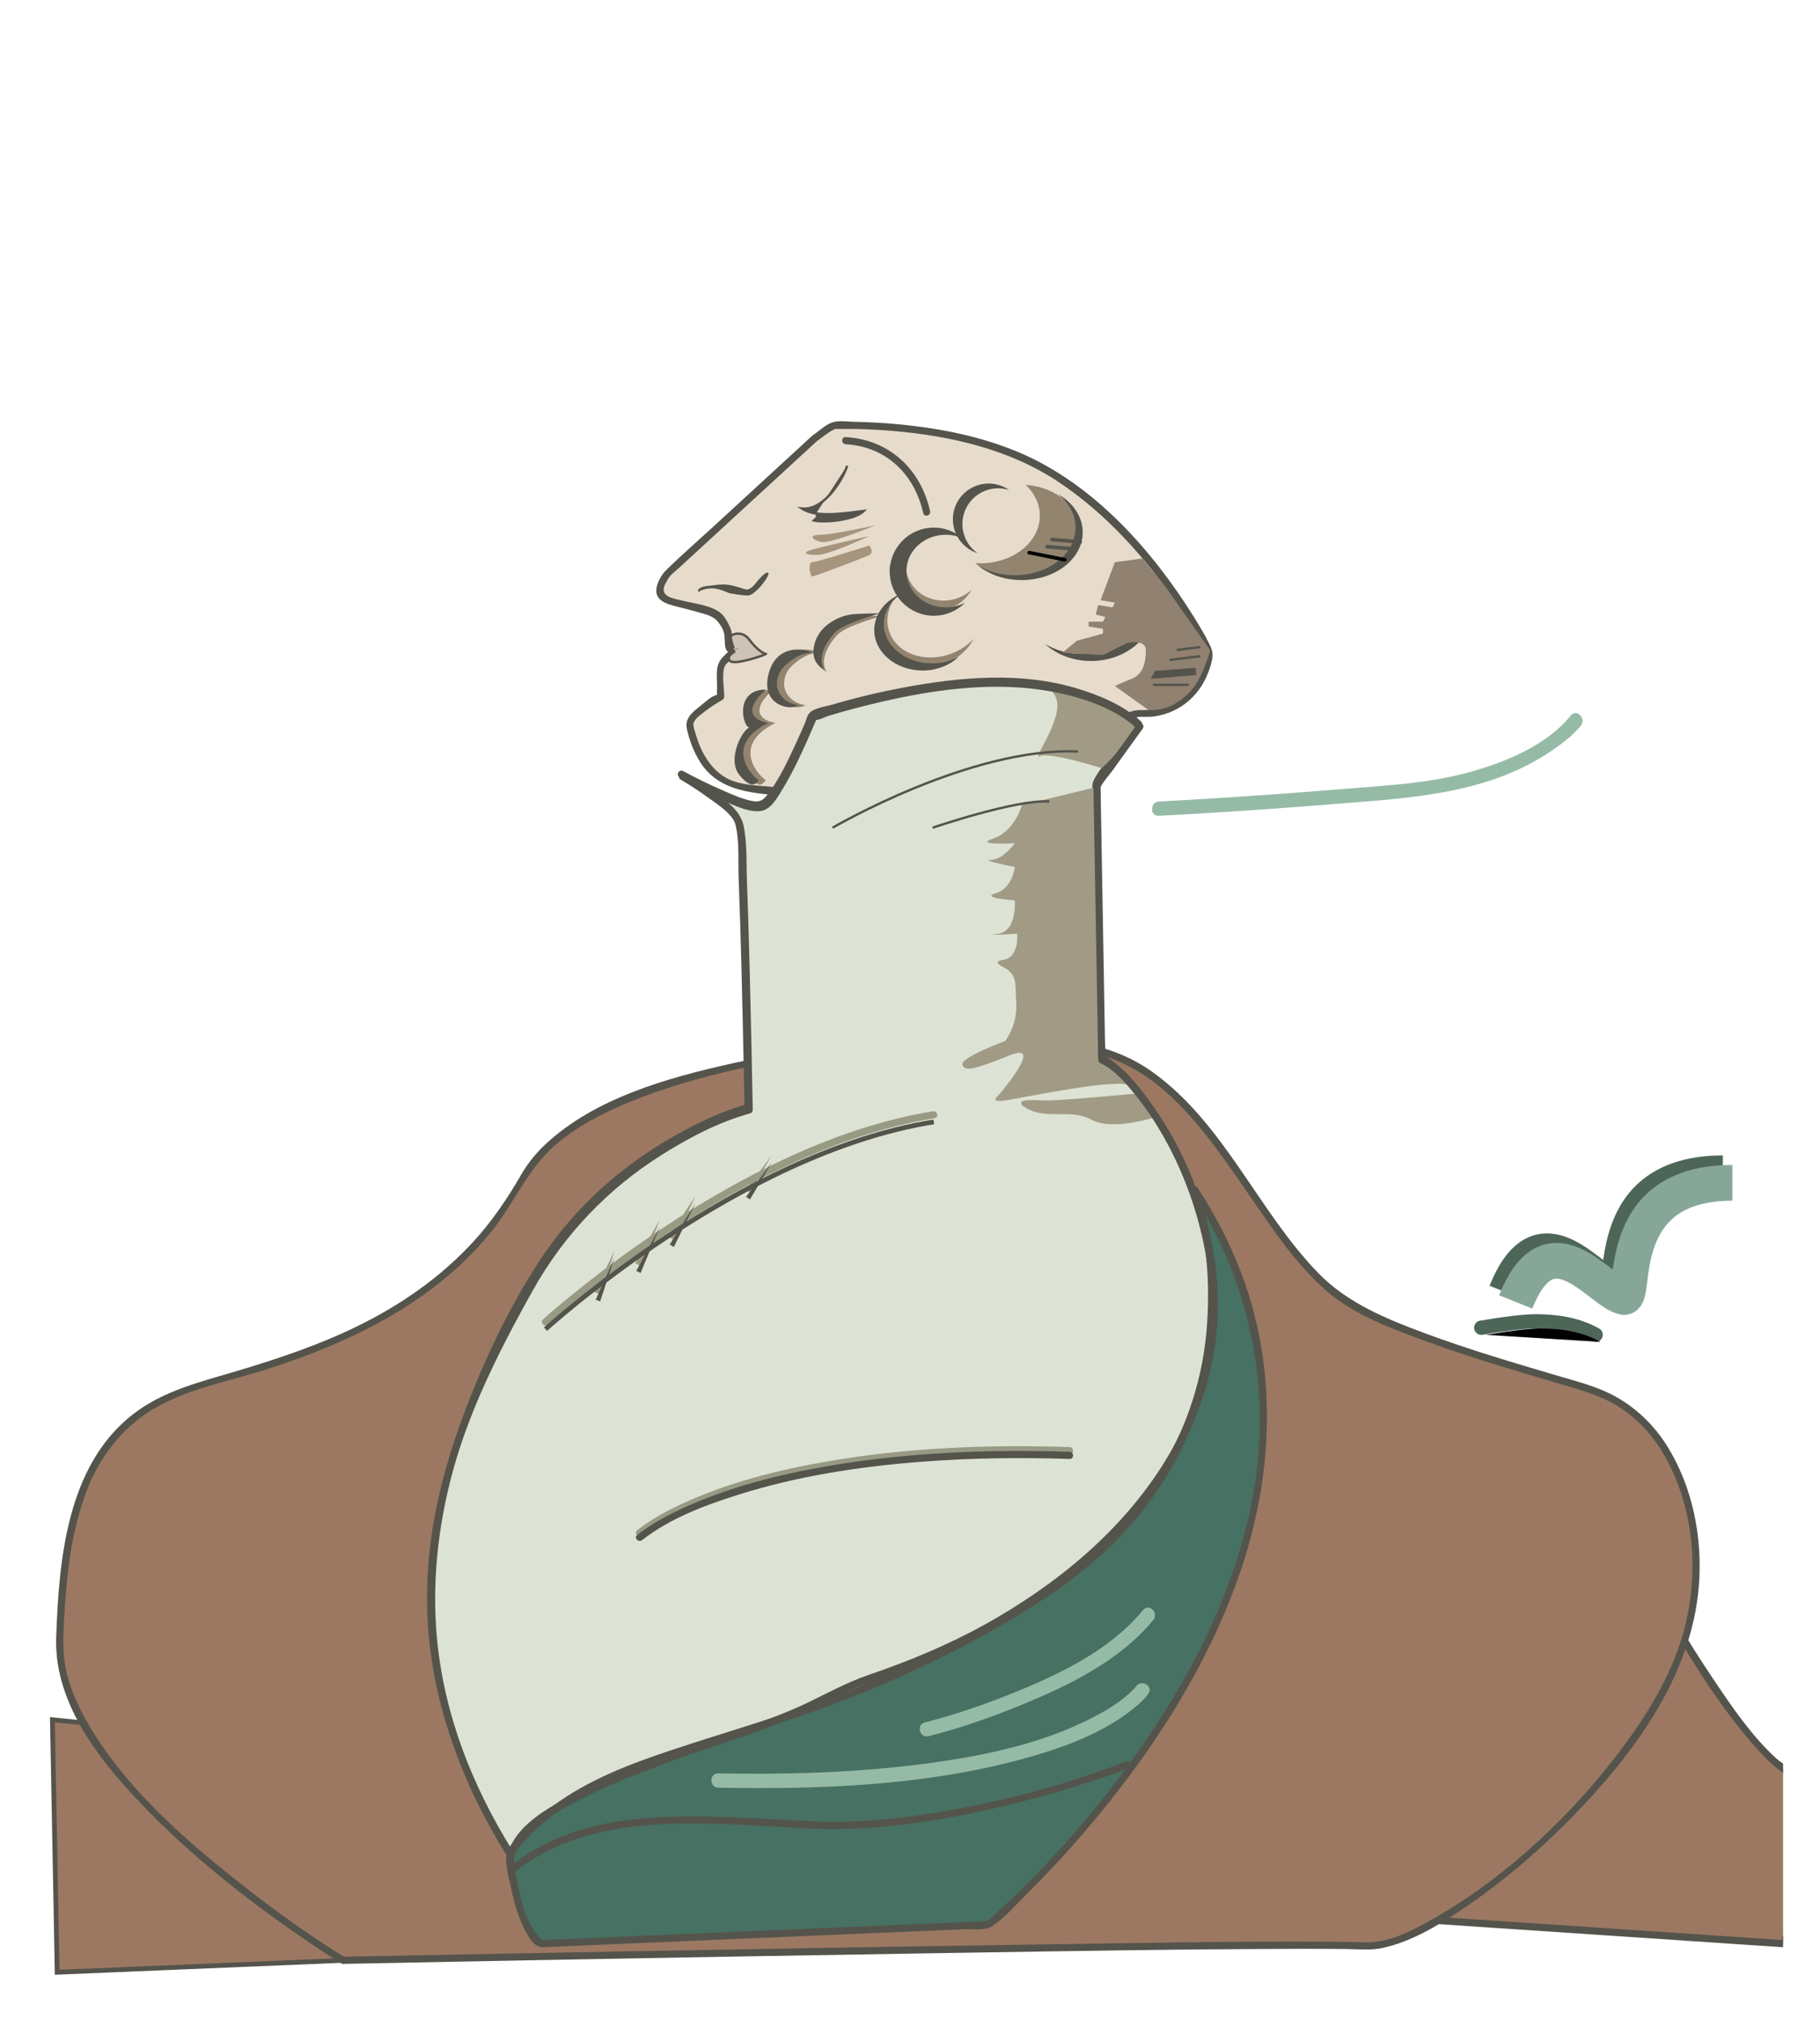 <?xml version="1.0" encoding="utf-8"?>
<!-- Generator: Adobe Illustrator 23.0.3, SVG Export Plug-In . SVG Version: 6.00 Build 0)  -->
<svg version="1.1" xmlns="http://www.w3.org/2000/svg" xmlns:xlink="http://www.w3.org/1999/xlink" x="0px" y="0px"
	 viewBox="0 0 764 848" style="enable-background:new 0 0 764 848;" xml:space="preserve">
<style type="text/css">
	.huid{fill:#E7DBCC;}
	.donkerelijn{fill:#54544C;}
	.man2{fill:#CFC3B6;stroke:#54544C;stroke-miterlimit:10;}
	.man3{fill:#92846E;}
	.man4{fill:#918171;}
	.man5{fill:#A7947D;}
	.man6{clip-path:url(#SVGID_2_);}
	.man7{fill:#9C7862;}
	.man8{fill:#9C7862;stroke:#54544C;stroke-width:2;stroke-miterlimit:10;}
	.man9{fill:#DDE3D4;}
	.man10{fill:#477162;}
	.man11{fill:#A19B85;}
	.man12{fill:#989A83;}
	.man13{fill:none;stroke:#54544C;stroke-width:2;stroke-miterlimit:10;}
	.man14{fill:none;stroke:#54544C;stroke-miterlimit:10;}
	.man15{fill:#95BBA7;}
	.man16{fill:#54544C;stroke:#54544C;stroke-miterlimit:10;}
	.man17{fill:none;stroke:#4D6658;stroke-width:15;stroke-miterlimit:10;}
	.man18{fill:none;stroke:#86A798;stroke-width:15;stroke-miterlimit:10;}
	.man19{fill:none;stroke:#4D6658;stroke-width:6;stroke-linecap:round;stroke-miterlimit:10;}
	.man20{fill:none;stroke:#86A798;stroke-width:6;stroke-linecap:round;stroke-miterlimit:10;}
</style>
<g id="jas">
	<g>
		<path class="huid" d="M342,184l-62,57c0,0-7,9,0,11s21,5,22,7s4.45,5.87,4,9c-0.5,3.5,0,5,2,5s-5.5,4.5-5.5,6.5s0,13,0,13
			s-14,8-13,12s5,24,23,26s43,5,43,5l122-36c0,0,25.46,3.29,30.23-25.13c0.27-1.59-25.75-51.62-68.23-76.87
			c-36.08-21.45-89.66-18.83-89.66-18.83L342,184z"/>
		<g>
			<path class="donkerelijn" d="M340.94,182.94c-13.81,12.7-27.62,25.39-41.43,38.09c-6.48,5.96-13.15,11.77-19.47,17.9
				c-1.62,1.57-2.82,3.27-3.71,5.42c-2.51,6.12,0.93,8.5,6.48,9.96c3.75,0.99,7.53,1.89,11.25,2.97c4.37,1.26,6.53,1.92,8.83,5.96
				c1.58,2.77,1.19,4.44,1.44,7.28c0.08,0.92,0.22,1.93,0.83,2.67c0.51,0.62,1.1,0.99,1.88,1.19c0.07,0.01,0.13,0.02,0.2,0.03
				c-0.02-1.6-0.35-1.95-1.01-1.06c-0.5,0.05-1.65,1.39-1.99,1.7c-4.28,3.83-3.23,7.79-3.23,13.26c0,1.23-0.14,2.55,0,3.77
				c-0.04-0.37,1.45-0.67-0.21-0.31c-2.28,0.5-5.32,3.44-7.12,4.85c-3.2,2.52-6.29,5.09-5.34,9.4c1.09,4.97,3.01,9.97,5.78,14.24
				c9.25,14.24,27.44,12.74,42.47,14.5c5.92,0.69,12.5,2.37,18.48,2.19c1.16-0.04,2.14-0.38,3.28-0.71
				c7.24-2.14,14.47-4.27,21.71-6.41c23.51-6.94,47.03-13.88,70.54-20.82c7.86-2.32,15.73-4.64,23.59-6.96
				c0.91-0.27,1.83-0.6,2.76-0.82c0.22-0.05,1.46-0.31,0.59-0.23c2.3-0.21,4.61,0.11,6.95-0.23c11.51-1.65,20.04-9.52,23.44-20.56
				c1.27-4.12,1.63-5.98-0.12-9.56c-1.9-3.88-4.14-7.62-6.42-11.29c-17.47-28.11-41.91-55.72-72.8-69.07
				c-15.95-6.89-33.25-10.36-50.48-12.07c-6.36-0.63-12.74-1.01-19.13-1.12c-2.74-0.05-6.35-0.61-9.04,0.07
				c-3.06,0.77-6.06,3.76-8.68,5.54c-1.59,1.08-0.09,3.68,1.51,2.59c2.41-1.64,4.84-3.82,7.46-5.07c0.76-0.36-0.98,0.12,0.14-0.08
				c0.75-0.13,1.6-0.05,2.35-0.06c7.29-0.12,14.6,0.19,21.87,0.81c24.44,2.06,49.21,7.72,69.85,21.49
				c19.93,13.31,36.44,31.72,49.81,51.48c3.85,5.69,7.56,11.54,10.65,17.67c0.96,1.9,1.36,2.51,0.98,4.57
				c-0.95,5.16-3.31,10.36-6.9,14.21c-4.67,5.01-11.38,7.57-18.15,7.78c-1.89,0.06-3.31-0.1-5.1,0.36
				c-10.25,2.64-20.37,6.01-30.53,9.01c-28.33,8.36-56.67,16.72-85,25.08c-1.33,0.39-2.67,0.87-4.02,1.19
				c-1.2,0.28-0.64,0.2-1.29,0.19c-9.76-0.13-19.92-2.36-29.61-3.48c-6.19-0.71-13.3-0.57-19.05-3.17
				c-4.6-2.08-8.08-5.89-10.54-10.21c-1.84-3.22-3.11-6.72-4.06-10.29c-0.29-1.08-0.77-2.24-0.45-3.31
				c0.57-1.91,3.34-3.74,4.81-4.88c2.3-1.76,4.77-3.35,7.28-4.8c0.46-0.26,0.74-0.77,0.74-1.3c0-3.68-0.98-8.75,0-12.26
				c0.79-2.82,6.33-4.44,5.74-7.58c-0.09-0.49-0.58-0.94-1.05-1.05c-2.29-0.52-1.05-5.06-1.79-7.09c-0.82-2.22-2.43-5.44-4.23-7.01
				c-3.87-3.38-11.23-4.07-16.01-5.3c-3.22-0.83-9.38-1.36-7.83-6.06c0.4-1.21,2.06-3.87,2.28-4.13c1.1-1.23,2.49-2.29,3.7-3.4
				c14.77-13.58,29.54-27.15,44.3-40.73c4.65-4.27,9.3-8.55,13.95-12.82C344.49,183.75,342.36,181.63,340.94,182.94z"/>
		</g>
	</g>
	<path class="man2" d="M307.5,266.5c0,0,4-2,7,2s6,6,7,6s-13,5-15,3s2-4,2-4S305.5,266.5,307.5,266.5z"/>
	<path class="man3" d="M430.57,203.57c3.7,3.49,5.93,8,5.93,12.93c0,11.05-11.19,20-25,20c-0.7,0-1.39-0.03-2.07-0.07
		c4.59,4.33,11.42,7.07,19.07,7.07c13.81,0,25-8.95,25-20C453.5,213.01,443.41,204.42,430.57,203.57z"/>
	<path class="man3" d="M398.8,274.61c-10.94,3.82-22.34-0.37-25.48-9.35c-1.78-5.1-0.5-10.65,2.93-15.19
		c-5.71,5.02-8.31,12.36-5.98,19.02c3.23,9.25,14.71,13.66,25.65,9.84c5.89-2.06,10.39-6.08,12.82-10.79
		C406.21,270.91,402.82,273.21,398.8,274.61z"/>
	<path class="man3" d="M347,282c0,0-6.5-2.5-4-11s11.5-11.5,15-12s12.5-0.5,12.5-0.5s-15,4-19,8C342.5,276.5,347,282,347,282z"/>
	<path class="man3" d="M338,296c-2.5,2.5-15.5,0.5-12.5-12.5S340,272,344,274c-5,0-9.03,3.19-11.43,5.4
		c-2.37,2.18-3.71,5.33-3.38,8.54C329.5,291,332.25,295.25,338,296z"/>
	<path class="man3" d="M321.5,327.5c-1.5-0.5-16-14,4-24c-6-1-11-5-1-14c-13,0-10,15-7,16c-3,1-9.5,13.5-4,20
		S320.5,328.5,321.5,327.5z"/>
	<path class="donkerelijn" d="M318.5,327.5c-1.5-0.5-16-14,4-24c-6-1-11-5-1-14c-13,0-10,15-7,16c-3,1-9.5,13.5-4,20
		S317.5,328.5,318.5,327.5z"/>
	<path class="donkerelijn" d="M335,296c-2.5,2.5-15.5,0.5-12.5-12.5S337,272,341,274c-5,0-9.03,3.19-11.43,5.4
		c-2.37,2.18-3.71,5.33-3.38,8.54C326.5,291,329.25,295.25,335,296z"/>
	<path class="donkerelijn" d="M346,281c0,0-6.5-2.5-4-11s11.5-11.5,15-12s12.5-0.5,12.5-0.5s-15,4-19,8C341.5,275.5,346,281,346,281z"/>
	<path class="man3" d="M403,276"/>
	<path class="donkerelijn" d="M391.25,278.5c-11.18,0-20.25-7.39-20.25-16.5c0-5.18,2.93-9.79,7.51-12.82c-6.8,2.74-11.51,8.56-11.51,15.32
		c0,9.39,9.07,17,20.25,17c6.02,0,11.41-2.22,15.12-5.72C399.17,277.5,395.36,278.5,391.25,278.5z"/>
	<path class="man3" d="M400.56,251.56c-8.81,2.32-17.69-2.41-19.83-10.56c-2.14-8.15-9.3-7.86-6.71,2.02
		c2.6,9.88,12.71,15.79,22.59,13.19c4.98-1.31,8.95-4.53,11.33-8.67C405.94,249.38,403.43,250.8,400.56,251.56z"/>
	<path class="donkerelijn" d="M397,255c-9.11,0-16.5-6.83-16.5-15.25c0-8.42,7.39-15.25,16.5-15.25c2.52,0,4.9,0.54,7.04,1.47
		c-3.24-2.78-7.44-4.47-12.04-4.47c-10.22,0-18.5,8.28-18.5,18.5c0,10.22,8.28,18.5,18.5,18.5c5.15,0,9.81-2.11,13.16-5.51
		C402.75,254.26,399.97,255,397,255z"/>
	<path class="donkerelijn" d="M404,220c0-8.28,6.72-15,15-15c1.61,0,3.16,0.26,4.61,0.73c-2.44-1.71-5.4-2.73-8.61-2.73
		c-8.28,0-15,6.72-15,15c0,6.67,4.36,12.32,10.39,14.27C406.53,229.56,404,225.08,404,220z"/>
	<path class="donkerelijn" d="M443.98,207.32c4.65,3.62,7.52,8.64,7.52,14.18c0,11.05-11.42,20-25.5,20c-5.6,0-10.77-1.42-14.98-3.82
		c4.61,3.59,10.96,5.82,17.98,5.82c14.08,0,25.5-8.95,25.5-20C454.5,216.84,450.35,210.95,443.98,207.32z"/>
	<g>
		<g>
			<path class="stdonkerelijn1" d="M431.8,232.72c5,1,10,2,15,3c0.94,0.19,1.35-1.26,0.4-1.45c-5-1-10-2-15-3
				C431.26,231.09,430.85,232.53,431.8,232.72L431.8,232.72z"/>
		</g>
	</g>
	<g>
		<g>
			<path class="donkerelijn" d="M439.5,230.25c4,0.33,8,0.67,12,1c0.96,0.08,0.96-1.42,0-1.5c-4-0.33-8-0.67-12-1
				C438.54,228.67,438.54,230.17,439.5,230.25L439.5,230.25z"/>
		</g>
	</g>
	<g>
		<g>
			<path class="donkerelijn" d="M441.5,227.25c4,0.33,8,0.67,12,1c0.96,0.08,0.96-1.42,0-1.5c-4-0.33-8-0.67-12-1
				C440.54,225.67,440.54,227.17,441.5,227.25L441.5,227.25z"/>
		</g>
	</g>
	<path class="donkerelijn" d="M473.45,236.73c4.37,4.01,7.05,9.38,7.05,15.27c0,12.43-11.86,22.5-26.5,22.5c-5.77,0-11.1-1.57-15.45-4.23
		c4.84,4.44,11.76,7.23,19.45,7.23c14.64,0,26.5-10.07,26.5-22.5C484.5,247.47,480.14,240.81,473.45,236.73z"/>
	<path class="man4" d="M468,236l-6,16l6,1l-1,2l-6-1l-1,4l4,1l-1,2h-6v2l6,1v2l-11,3l-6,5l17,1l10-5c0,0,8-2,8,3s-1,10-6,12
		c-4.64,1.86-7,3-7,3l14,10c0,0,8.37,1.63,17-7c6-6,9-18,9-18l-19-27l-9.5-11.5L468,236z"/>
	<rect x="484" y="287" class="donkerelijn" width="15" height="1"/>
	<polygon class="donkerelijn" points="502.13,283.41 483,285 484.95,281.62 501.9,280.38 	"/>
	<rect x="491" y="276" transform="matrix(0.992 -0.124 0.124 0.992 -30.382 63.665)" class="donkerelijn" width="13" height="1"/>
	<rect x="494" y="272" transform="matrix(0.992 -0.124 0.124 0.992 -29.876 63.82)" class="donkerelijn" width="10" height="1"/>
	<path class="donkerelijn" d="M322.5,240.5c1,1-5.5,9.5-8.5,9.5c-2.5,0-6.39-0.69-7.62-0.93c-0.24-0.05-0.47-0.12-0.7-0.22
		c-1-0.46-4.19-1.85-6.69-1.85c-3,0-5,1-5,1s-1,1-1,0s2.01-1.86,4-2c2.19-0.16,5.14-0.91,8.5-0.5c3.62,0.44,7,2,8,2c2,0,4-3,4-3
		S321.5,239.5,322.5,240.5z"/>
	<g>
		<g>
			<path class="donkerelijn" d="M355,186.5c16.97,0.97,28.89,12.56,32.55,28.9c0.42,1.88,3.32,1.09,2.89-0.8
				c-3.96-17.67-17.15-30.05-35.45-31.1C353.07,183.39,353.08,186.39,355,186.5L355,186.5z"/>
		</g>
	</g>
	<path class="man5" d="M367.5,220.5c0,0-19,8-23,7s-5-3,0-3S367.5,220.5,367.5,220.5z"/>
	<path class="man5" d="M365,225c0,0-17,8-22,8s-6-1-3-2S365,225,365,225z"/>
	<path class="man5" d="M365,229c0,0,2,3,0,4s-23,9-24,9s-2-6,0-6S365,229,365,229z"/>
	<g>
		<defs>
			<rect id="SVGID_1_" x="578" y="655" width="170.5" height="180.5"/>
		</defs>
		<clipPath id="SVGID_2_">
			<use xlink:href="#SVGID_1_"  style="overflow:visible;"/>
		</clipPath>
		<g class="man6">
			<path class="man7" d="M703,682c0,0,31,53,48,62s-2,72-2,72l-164-11C585,805,704,734,703,682z"/>
			<g>
				<path class="donkerelijn" d="M701.7,682.76c10.47,17.88,21.94,35.89,35.77,51.36c3.32,3.71,6.89,7.43,11.08,10.18
					c4.05,2.65,6.04,5.18,7.11,10.05c2.57,11.64,0.15,24.68-2.06,36.18c-1.62,8.44-3.59,16.85-6.06,25.08
					c0.48-0.37,0.96-0.73,1.45-1.1c-47.97-3.22-95.94-6.44-143.91-9.65c-6.7-0.45-13.39-0.9-20.09-1.35c0.25,0.93,0.5,1.86,0.76,2.8
					c14.38-8.59,28.23-18.21,41.66-28.2c23.08-17.17,46.34-36.2,63.1-59.83c7.49-10.57,14.09-22.98,13.99-36.26
					c-0.02-1.93-3.02-1.93-3,0c0.1,11.78-5.47,22.77-11.9,32.33c-8.02,11.93-18.11,22.45-28.6,32.22
					c-19.24,17.92-40.52,33.67-62.47,48.1c-4.71,3.1-9.45,6.17-14.29,9.06c-1.33,0.8-0.69,2.7,0.76,2.8
					c47.97,3.22,95.94,6.44,143.91,9.65c6.7,0.45,13.39,0.9,20.09,1.35c0.66,0.04,1.27-0.5,1.45-1.1c5.46-18.17,10.74-38.93,8.85-58
					c-0.43-4.3-1.28-8.94-3.92-12.48c-2.5-3.34-6.79-5.05-9.87-7.86c-10.15-9.27-18.15-21.08-25.79-32.41
					c-5.37-7.98-10.57-16.1-15.43-24.4C703.32,679.58,700.73,681.09,701.7,682.76z"/>
			</g>
		</g>
	</g>
	<polygon class="man8" points="22,722 151,735 144,823 24,828 	"/>
	<g>
		<path class="man7" d="M144,823c0,0-121-74-119-134s14-94,58-107s104-28,137-88c29.42-53.5,191-64,238-54s67,72,100,101
			c19.95,17.53,81.18,33.5,108.39,41.92c12.09,3.74,22.62,11.33,29.94,21.65c11.24,15.86,21.51,46.12,11.67,81.43
			c-17,61-106,133-135,131S144,823,144,823z"/>
		<g>
			<path class="donkerelijn" d="M144.76,821.7c-15.16-9.28-29.67-19.82-43.63-30.81c-24.37-19.18-49.35-41.1-64.81-68.39
				c-3.45-6.09-6.36-12.53-8.12-19.32c-1.92-7.36-1.75-14.52-1.36-22.07c0.96-18.83,2.88-38.26,9.83-55.96
				c5.71-14.55,15.48-26.79,29.2-34.48c14.24-7.98,31.11-10.99,46.55-15.95c35.22-11.32,69.28-27.84,93.25-56.91
				c9.87-11.97,15.68-27.03,27.58-37.23c10.41-8.92,23.18-15.01,35.9-19.85c30.58-11.64,63.59-17.14,96.05-20.24
				c27.7-2.65,56.43-4.12,84.12-0.46c15.47,2.05,28.87,8.27,40.51,18.74c13.71,12.33,24.12,27.84,34.53,42.91
				c9.74,14.11,19.52,29.06,32.6,40.36c12.02,10.39,28.23,16.17,42.94,21.52c17.9,6.52,36.2,11.88,54.46,17.28
				c8.8,2.6,17.66,4.93,25.48,9.95c9.09,5.85,15.91,14.21,20.76,23.79c10.72,21.18,12.4,46.31,6.48,69.12
				c-4.54,17.51-13.94,33.51-24.54,48.01c-21.25,29.06-49.31,55.77-80.66,73.69c-8.77,5.02-18.92,10.45-29.32,10.05
				c-4.12-0.16-8.24-0.23-12.37-0.26c-42.46-0.3-84.94,0.57-127.39,1.19c-57.46,0.84-114.92,1.84-172.37,2.89
				c-36.98,0.68-73.96,1.37-110.94,2.1c-1.82,0.04-3.65,0.07-5.47,0.11c-1.93,0.04-1.93,3.04,0,3c27.85-0.56,55.7-1.09,83.55-1.61
				c57.39-1.07,114.78-2.09,172.17-2.99c49.04-0.77,98.09-1.63,147.14-1.72c6.27-0.01,12.54-0.01,18.8,0.09
				c4.92,0.08,9.79,0.58,14.64-0.45c12.76-2.72,24.73-10.29,35.37-17.52c15.1-10.27,29.1-22.23,41.98-35.16
				c26.69-26.8,52.33-60.29,55.47-99.29c1.62-20.2-2.55-41.6-13.4-58.89c-5.4-8.61-12.83-15.81-21.74-20.73
				c-7.46-4.11-15.8-6.18-23.92-8.58c-18.78-5.55-37.59-11.08-55.95-17.91c-16.23-6.03-32.6-12.71-44.83-25.34
				c-25.36-26.2-39.39-62.78-69.62-84.41c-21.99-15.74-51.05-15.21-76.97-14.82c-33.16,0.51-66.55,4-98.94,11.19
				c-27.23,6.05-58.18,14.6-79.03,34.27c-3.94,3.72-7.3,7.92-10.01,12.61c-5.75,9.98-12.13,19.41-19.92,27.93
				c-13.67,14.95-30.42,26.6-48.55,35.5c-16.33,8.02-33.62,13.79-51.02,18.99c-15.22,4.55-30.74,8.21-43.52,18.17
				c-27.69,21.58-31,61.15-32.14,93.56c-1.03,29.45,20.9,55.14,40.44,74.78c20.1,20.21,42.87,37.85,66.46,53.79
				c4.21,2.85,8.45,5.67,12.79,8.32C144.89,825.31,146.4,822.71,144.76,821.7z"/>
		</g>
	</g>
	<g>
		<path class="man9" d="M214,778c0,0,92-39,169-58s161.52-128.13,112-233c-17-36-33-43-33-43l-2-115l18-25c0,0-19-18-58-18
			s-79,14-79,14s-15,37-22,38s-33-13-33-13s22,13,24,20s4,120,4,120s-59,16-91,73S152,680,214,778z"/>
		<g>
			<path class="donkerelijn" d="M214.76,779.3c42.44-17.98,87.82-34.48,132.55-47.91c14.89-4.47,30.27-7.61,45-12.52
				c12.05-4.01,23.48-9.83,34.08-16.78c23.46-15.39,43.32-36.31,58.07-60.13c15.43-24.9,25.26-53.46,26.65-82.82
				c1.54-32.54-7.86-65.14-25.57-92.42c-5.2-8.01-11.29-15.98-19.07-21.66c-1.04-0.76-2.38-1.97-3.66-2.31
				c1.31,0.35,0.11,1.73,0.68,0.72c0.2-0.37-0.03-1.47-0.03-1.89c-0.27-15.54-0.54-31.07-0.81-46.61
				c-0.32-18.43-0.64-36.86-0.96-55.3c-0.06-3.18-0.92-7.51-0.19-10.64c-0.35,1.5,0.65-0.45,1.03-0.97c1.2-1.67,2.4-3.34,3.6-5.01
				c2.86-3.97,5.72-7.94,8.58-11.91c1.53-2.12,3.06-4.24,4.58-6.37c0.37-0.52,0.22-1.4-0.23-1.82
				c-7.32-6.86-17.66-11.13-27.09-13.96c-23.6-7.1-49.03-4.77-72.9-0.3c-10.07,1.89-20.06,4.28-29.89,7.18
				c-2.85,0.84-7.76,1.35-9.64,3.78c-0.81,1.05-1.2,2.88-1.71,4.08c-1.24,2.89-2.52,5.77-3.85,8.62
				c-3.15,6.79-6.41,13.85-10.83,19.93c-1.91,2.63-3.33,4.63-6.72,4.11c-4.21-0.65-8.43-2.57-12.31-4.24
				c-5.9-2.54-11.7-5.39-17.36-8.43c-1.7-0.91-3.18,1.6-1.51,2.59c4.01,2.38,7.92,4.96,11.69,7.69c4,2.9,10.47,6.93,11.76,12.08
				c1.77,7.05,1.08,15.51,1.36,22.71c0.99,25.5,1.54,51.02,2.07,76.53c0.14,6.56,0.27,13.13,0.38,19.69
				c0.37-0.48,0.73-0.96,1.1-1.45c-10.71,2.93-21.11,8.02-30.72,13.46c-21.63,12.24-40.69,29.09-54.66,49.7
				c-13.89,20.49-24.98,44.09-33.65,67.22c-9.62,25.68-15.42,52.94-14.89,80.46c0.71,37.36,13.3,72.89,33.03,104.36
				c1.02,1.63,3.62,0.13,2.59-1.51c-17.82-28.42-29.96-60.22-32.24-93.86c-1.84-27.11,2.64-54.17,11.27-79.84
				c7.6-22.6,18.24-44.07,29.97-64.78c12.97-22.91,31.87-41.85,54.21-55.67c11.07-6.85,23.26-13.19,35.89-16.64
				c0.63-0.17,1.11-0.79,1.1-1.45c-0.33-18.44-0.73-36.88-1.2-55.32c-0.35-13.64-0.72-27.27-1.25-40.9
				c-0.29-7.54,0.17-15.87-1.43-23.29c-1.11-5.13-6.32-8.86-10.22-11.88c-4.66-3.6-9.58-6.9-14.64-9.9
				c-0.5,0.86-1.01,1.73-1.51,2.59c4.7,2.53,9.51,4.89,14.37,7.1c5.36,2.43,12.78,6.66,18.89,6.15c4.58-0.38,7.52-5.97,9.63-9.44
				c3.99-6.54,7.26-13.55,10.38-20.54c1.03-2.3,2.02-4.6,3-6.92c0.27-0.63,0.66-1.31,0.83-1.98c0.07-0.28-1.47,0.6-0.48,0.62
				c1.64,0.03,4.02-1.31,5.61-1.79c4.05-1.23,8.12-2.37,12.21-3.43c25-6.45,52.24-11.29,78.01-7.26
				c13.37,2.09,29.07,6.7,39.25,16.24c-0.08-0.61-0.16-1.21-0.23-1.82c-2.71,3.77-5.43,7.54-8.14,11.3
				c-2.97,4.13-7.5,8.63-9.57,13.29c-0.6,1.34-0.47,2.41-0.45,3.93c0.07,3.81,0.13,7.63,0.2,11.44c0.45,26.11,0.91,52.23,1.36,78.34
				c0.13,7.48,0.26,14.97,0.39,22.45c0.01,0.49,0.27,1.08,0.74,1.3c7.3,3.27,13.3,11.1,17.84,17.3
				c12.82,17.5,21.8,38.41,26.18,59.62c8.18,39.63-1.07,80.71-21.54,115.18c-18.47,31.11-46.11,58.21-79.18,73.41
				c-17.38,7.99-36.6,11.33-54.86,16.74c-20.61,6.11-41.01,12.92-61.26,20.14c-25.28,9.02-50.45,18.54-75.17,29.02
				C211.47,777.46,213,780.04,214.76,779.3z"/>
		</g>
	</g>
	<g>
		<path class="man10" d="M501.5,499.5c0,0,39.5,106.5-68.5,173.5s-179,53-219,105c3,33,13,38,13,38l188-8
			C415,808,600.5,651.5,501.5,499.5z"/>
		<g>
			<path class="donkerelijn" d="M500.05,499.9c6.78,18.36,8.11,39.65,6.41,58.94c-4.14,47.05-32.25,85.95-71.42,111.1
				c-26.95,17.3-56.04,31.38-86,42.6c-22,8.24-44.57,14.68-66.84,22.08c-17.51,5.82-35.18,12.49-50.12,23.58
				c-3.32,2.46-6.5,5.12-9.49,7.98c-3.08,2.95-7.32,6.56-9.33,10.36c-2.1,3.97,0.5,12.21,1.4,16.6c1,4.85,2.32,9.67,4.33,14.21
				c1.33,3,3.68,8.35,7.04,9.82c1.23,0.54,2.59,0.27,3.93,0.21c10.28-0.44,20.56-0.87,30.83-1.31c34.66-1.48,69.33-2.95,103.99-4.43
				c13.18-0.56,26.35-1.12,39.53-1.68c3.6-0.15,9.21,0.75,12.29-1.36c5.6-3.83,10.53-9.61,15.31-14.36
				c10.1-10.06,19.7-20.62,28.78-31.62c24.88-30.15,46.33-63.88,59.33-100.91c14.81-42.19,16.74-88.18-0.07-130.11
				c-4.61-11.5-10.42-22.45-17.15-32.85c-1.04-1.62-3.64-0.11-2.59,1.51c26.12,40.42,34.73,87.83,24.33,134.81
				c-8.82,39.81-28.89,76.48-53.07,108.98c-15.73,21.15-33.46,41.06-52.95,58.83c-1.43,1.3-2.85,2.64-4.34,3.86
				c-0.74,0.61,1.51-0.23,0.49-0.23c-0.83,0.01-1.65,0.07-2.48,0.11c-9.93,0.42-19.86,0.85-29.8,1.27
				c-33.85,1.44-67.7,2.88-101.55,4.32c-13.6,0.58-27.21,1.16-40.81,1.74c-3.57,0.15-7.14,0.3-10.71,0.46
				c-0.66,0.03-1.48,0.19-2.13,0.09c0.52,0.08,0.53,0.41-0.2-0.36c-4.67-4.9-6.92-11.39-8.54-17.88c-0.75-3-1.34-6.05-1.82-9.1
				c-0.6-3.86-1.92-7.75,0.68-10.88c2.84-3.42,5.9-6.64,9.19-9.63c13.61-12.36,30.56-19.99,47.7-26.1
				c20.99-7.49,42.51-13.37,63.55-20.73c27.14-9.49,53.49-21.07,78.55-35.18c24.29-13.68,47.22-29.43,64.4-51.72
				c12.14-15.74,20.91-33.92,25.47-53.28c5.85-24.86,5.29-51.89-1.9-76.45c-0.4-1.37-0.81-2.75-1.31-4.09
				C502.28,497.31,499.38,498.08,500.05,499.9z"/>
		</g>
	</g>
	<g>
		<g>
			<path class="donkerelijn" d="M472.6,739.55c-26.35,10.3-54.46,17.48-82.37,21.86c-11.37,1.79-22.85,3-34.36,3.36
				c-12.29,0.38-24.51-0.7-36.77-1.32c-19.41-0.98-39.12-1.7-58.42,1.03c-16.57,2.34-32.1,7.97-45.44,18.22
				c-1.51,1.16-0.02,3.77,1.51,2.59c28.2-21.68,65.17-20.57,98.98-19c11.79,0.55,23.57,1.69,35.38,1.58
				c11.27-0.11,22.53-1.1,33.69-2.64c19.82-2.74,39.38-7.22,58.58-12.83c10.1-2.95,20.21-6.12,30.02-9.95
				C475.18,741.75,474.4,738.85,472.6,739.55L472.6,739.55z"/>
		</g>
	</g>
	<path class="man11" d="M462.5,322.5c0,0-22-7-26-5s12-18,6-26s35,7,34,13S462.5,322.5,462.5,322.5z"/>
	<path class="man11" d="M462,330l-33,8c0,0-3,11-12,14s9,2,9,2s-5,7-10,7s10,3,10,3s-1,9-8,11s8,3,8,3s1,13-7,14s8,0,8,0s1,10-6,11
		c-3.85,0.55-1.95,2.01,0.53,3.21c2.73,1.32,4.56,3.98,4.7,7.01l0.37,8.19c0.25,5.57-1.37,11.06-4.61,15.59l0,0c0,0-19,7-18,10
		s5,2,20-4s-5,17-5,17s-4,3,3,2s49-10,53-6s-14-13-14-13L462,330z"/>
	<path class="man11" d="M485,469c0,0-18,6-27,1s-20,1-29-6c-2-3,5-2,11-2s38-3,38-3L485,469z"/>
	<g>
		<g>
			<polygon class="man12" points="313.17,499.45 324,485 314.83,500.55 			"/>
		</g>
		<g>
			<g>
				<g>
					<path class="man12" d="M230.06,556.06c10.12-9.23,21.09-17.64,32.15-25.7c23.95-17.44,49.51-33.03,76.75-44.78
						c17.13-7.39,35-13.13,53.44-16.14c1.9-0.31,1.09-3.2-0.8-2.89c-32.23,5.25-62.69,18.75-90.8,35.01
						c-21.67,12.54-42.3,26.99-61.68,42.84c-3.79,3.1-7.57,6.23-11.19,9.53C226.51,555.24,228.64,557.36,230.06,556.06
						L230.06,556.06z"/>
				</g>
			</g>
			<g>
				<polygon class="man12" points="249.6,542.46 258,525 252.4,543.54 				"/>
			</g>
			<g>
				<polygon class="man12" points="266.64,530.36 277,512 269.36,531.64 				"/>
			</g>
			<g>
				<polygon class="man12" points="280.69,519.27 292,502 283.31,520.73 				"/>
			</g>
			<path class="man13" d="M229,558c0,0,81-74,163-87"/>
			<g>
				<polygon class="donkerelijn" points="250.07,545.64 258,528 251.93,546.36 				"/>
			</g>
			<g>
				<polygon class="donkerelijn" points="267.1,533.57 277,515 268.9,534.43 				"/>
			</g>
			<g>
				<polygon class="donkerelijn" points="281.13,522.51 292,505 282.87,523.49 				"/>
			</g>
		</g>
		<g>
			<polygon class="donkerelijn" points="313.17,502.45 324,488 314.83,503.55 			"/>
		</g>
	</g>
	<g>
		<g>
			<path class="man12" d="M269.56,644.56c11.62-9.09,26.23-14.58,40.14-18.98c25.16-7.95,51.52-11.97,77.79-13.96
				c20.47-1.55,41.01-1.78,61.52-1.12c1.93,0.06,1.93-2.94,0-3c-34.01-1.09-68.25,0.21-101.82,6.05c-21.04,3.66-42.16,9-61.56,18.09
				c-6.39,2.99-12.61,6.44-18.18,10.8C265.92,643.63,268.06,645.74,269.56,644.56L269.56,644.56z"/>
		</g>
	</g>
	<g>
		<g>
			<path class="donkerelijn" d="M269.56,646.56c11.62-9.09,26.23-14.58,40.14-18.98c25.16-7.95,51.52-11.97,77.79-13.96
				c20.47-1.55,41.01-1.78,61.52-1.12c1.93,0.06,1.93-2.94,0-3c-34.01-1.09-68.25,0.21-101.82,6.05c-21.04,3.66-42.16,9-61.56,18.09
				c-6.39,2.99-12.61,6.44-18.18,10.8C265.92,645.63,268.06,647.74,269.56,646.56L269.56,646.56z"/>
		</g>
	</g>
	<path class="man14" d="M349.5,347.5c0,0,58-34,103-32"/>
	<path class="man14" d="M391.5,347.5c0,0,35-12,49-11"/>
	<g>
		<g>
			<path class="man15" d="M389.8,728.89c13-3.26,25.8-7.75,38.2-12.81c20.26-8.27,41.95-18.71,56.13-35.96
				c2.43-2.96-1.79-7.23-4.24-4.24c-13.98,17.01-35.57,27.28-55.62,35.28c-11.73,4.68-23.8,8.87-36.06,11.95
				C384.46,724.05,386.05,729.83,389.8,728.89L389.8,728.89z"/>
		</g>
	</g>
	<g>
		<g>
			<path class="man15" d="M659.38,300.38c-10.03,12.55-27.83,19.77-42.73,23.84c-17.72,4.84-36.39,5.65-54.62,7.16
				c-16.57,1.37-33.15,2.55-49.75,3.6c-8.59,0.55-17.18,1.07-25.78,1.52c-3.84,0.2-3.87,6.2,0,6c24.07-1.25,48.12-2.9,72.14-4.84
				c31.44-2.55,64.64-3.79,91.76-21.86c4.69-3.13,9.66-6.73,13.22-11.18C666.01,301.63,661.79,297.36,659.38,300.38L659.38,300.38z"
				/>
		</g>
	</g>
	<g>
		<g>
			<path class="man15" d="M476.91,707.99c-0.17,0.24-0.54,0.58,0.24-0.3c-0.26,0.29-0.48,0.61-0.75,0.89
				c-0.95,1.01-1.93,1.99-2.98,2.91c-4.04,3.55-9.06,6.62-14.13,9.27c-23.26,12.16-50.33,17.22-76.12,20.31
				c-27.08,3.25-54.42,3.94-81.66,3.43c-3.86-0.07-3.86,5.93,0,6c42.27,0.8,85.8-0.76,126.86-11.81
				c16.87-4.54,34.67-10.77,48.3-22.11c1.97-1.64,3.97-3.44,5.43-5.57C484.28,707.83,479.09,704.82,476.91,707.99L476.91,707.99z"/>
		</g>
	</g>
	<g>
		<g>
			<path class="donkerelijn" d="M215.95,779.4c2.77-10.18,14.22-16.66,22.78-21.39c13.84-7.64,28.72-13.35,43.53-18.8
				c15.93-5.86,32.42-10.58,48.07-17.14c7.33-3.07,14.37-6.73,21.52-10.19c6.93-3.36,14.03-5.83,21.26-8.41
				c49.15-17.52,98.23-49.42,123.19-96.65c12.01-22.72,17.21-48.44,14.09-74c-3.39-27.77-15.48-57.13-34.15-78.15
				c-2.49-2.8-5.17-5.45-8.13-7.77c-0.86-0.67-3.26-3.06-4.47-3.02c-0.95,0.03,0.48,0.37,0.35,1c0.08-0.35-0.08-0.76-0.02-1.12
				c0.28-1.73-0.07-3.79-0.1-5.54c-0.29-16.41-0.57-32.83-0.86-49.24c-0.29-16.89-0.59-33.77-0.88-50.66
				c-0.04-2.11-0.03-4.23-0.11-6.34c-0.02-0.48-0.08-1.04-0.03-1.52c0.13-1.07-0.3,0.55-0.06,0.07c1.27-2.55,3.55-4.93,5.21-7.23
				c2.77-3.85,5.54-7.69,8.31-11.54c1.44-2,2.89-4.01,4.33-6.01c0.37-0.52,0.22-1.4-0.23-1.82c-7.32-6.86-17.66-11.13-27.09-13.96
				c-23.6-7.1-49.03-4.77-72.9-0.3c-10.07,1.89-20.06,4.28-29.89,7.18c-2.85,0.84-7.76,1.35-9.64,3.78
				c-0.81,1.05-1.2,2.88-1.71,4.08c-1.24,2.89-2.52,5.77-3.85,8.62c-3.15,6.79-6.41,13.85-10.83,19.93
				c-1.91,2.63-3.33,4.63-6.72,4.11c-4.21-0.65-8.43-2.57-12.31-4.24c-5.9-2.54-11.7-5.39-17.36-8.43c-1.7-0.91-3.18,1.6-1.51,2.59
				c4.01,2.38,7.92,4.96,11.69,7.69c4,2.9,10.47,6.93,11.76,12.08c1.77,7.05,1.08,15.51,1.36,22.71c0.99,25.5,1.54,51.02,2.07,76.53
				c0.14,6.56,0.27,13.13,0.38,19.69c0.37-0.48,0.73-0.96,1.1-1.45c-11.2,3.06-22.06,8.45-32.06,14.22
				c-22.18,12.8-41.58,30.51-55.43,52.12c-13.05,20.36-24.12,42.92-32.71,65.49c-9.53,25.05-15.21,51.64-14.59,78.53
				c0.86,37.58,14.11,73.21,33.89,104.84c1.02,1.63,3.62,0.13,2.59-1.51c-17.8-28.46-30.45-60.21-33.02-93.91
				c-2.03-26.74,2.32-53.43,10.97-78.72c7.65-22.35,18.47-43.38,29.98-63.95c12.99-23.23,31.4-42.5,53.89-56.71
				c11.45-7.23,24.13-13.92,37.28-17.51c0.63-0.17,1.11-0.79,1.1-1.45c-0.33-18.44-0.73-36.88-1.2-55.32
				c-0.35-13.64-0.72-27.27-1.25-40.9c-0.29-7.54,0.17-15.87-1.43-23.29c-1.11-5.13-6.32-8.86-10.22-11.88
				c-4.66-3.6-9.58-6.9-14.64-9.9c-0.5,0.86-1.01,1.73-1.51,2.59c4.7,2.53,9.51,4.89,14.37,7.1c5.36,2.43,12.78,6.66,18.89,6.15
				c4.58-0.38,7.52-5.97,9.63-9.44c3.99-6.54,7.26-13.55,10.38-20.54c1.03-2.3,2.02-4.6,3-6.92c0.27-0.63,0.66-1.31,0.83-1.98
				c0.07-0.28-1.47,0.6-0.48,0.62c1.64,0.03,4.02-1.31,5.61-1.79c4.05-1.23,8.12-2.37,12.21-3.43c25-6.45,52.24-11.29,78.01-7.26
				c13.37,2.09,29.07,6.7,39.25,16.24c-0.08-0.61-0.16-1.21-0.23-1.82c-2.71,3.77-5.43,7.54-8.14,11.3
				c-2.97,4.13-7.5,8.63-9.57,13.29c-0.6,1.34-0.47,2.41-0.45,3.93c0.07,3.81,0.13,7.63,0.2,11.44c0.45,26.11,0.91,52.23,1.36,78.34
				c0.13,7.48,0.26,14.97,0.39,22.45c0.01,0.49,0.27,1.08,0.74,1.3c6.21,2.78,11.4,9.07,15.5,14.23
				c12.47,15.69,21.44,35.02,26.61,54.31c9.04,33.73,3.55,68.69-14.64,98.39c-18.05,29.46-45.81,52.17-75.75,68.79
				c-15.67,8.7-32.09,15.46-49.03,21.26c-8.71,2.98-16.82,7.43-25.09,11.43c-10.33,4.99-21.04,8.66-31.86,12.4
				c-21.24,7.35-42.74,14.6-62.95,24.52c-11.37,5.58-27.82,13.53-31.48,26.98C212.55,780.47,215.44,781.26,215.95,779.4z"/>
		</g>
	</g>
	<path class="man16" d="M355.61,195.5c-1,4-9,19-19,18c6,4,18,2,26,1c-4,4-17,5-21,4c1-1,2-1,1-3"/>
</g>
<g id="groene_v">
	<path class="man17" d="M632.27,542.58c14.59-36.63,35.36-3.9,45.47-2.05c5.48,0-5.12-47.95,45.47-47.95"/>
	<path class="man18" d="M636.27,546.58c14.59-36.63,35.36-3.9,45.47-2.05c5.48,0-5.12-47.95,45.47-47.95"/>
</g>
<g id="groene_strepen_bij_v">
	<path class="man19" d="M621.8,557.41c10.36-1.74,17.76-2.63,22.2-2.68c10.39-0.11,19,1.76,25.82,5.63"/>
	<path class="st20" d="M623.8,560.41c10.36-1.74,17.76-2.63,22.2-2.68c10.39-0.11,19,1.76,25.82,5.63"/>
</g>
</svg>
